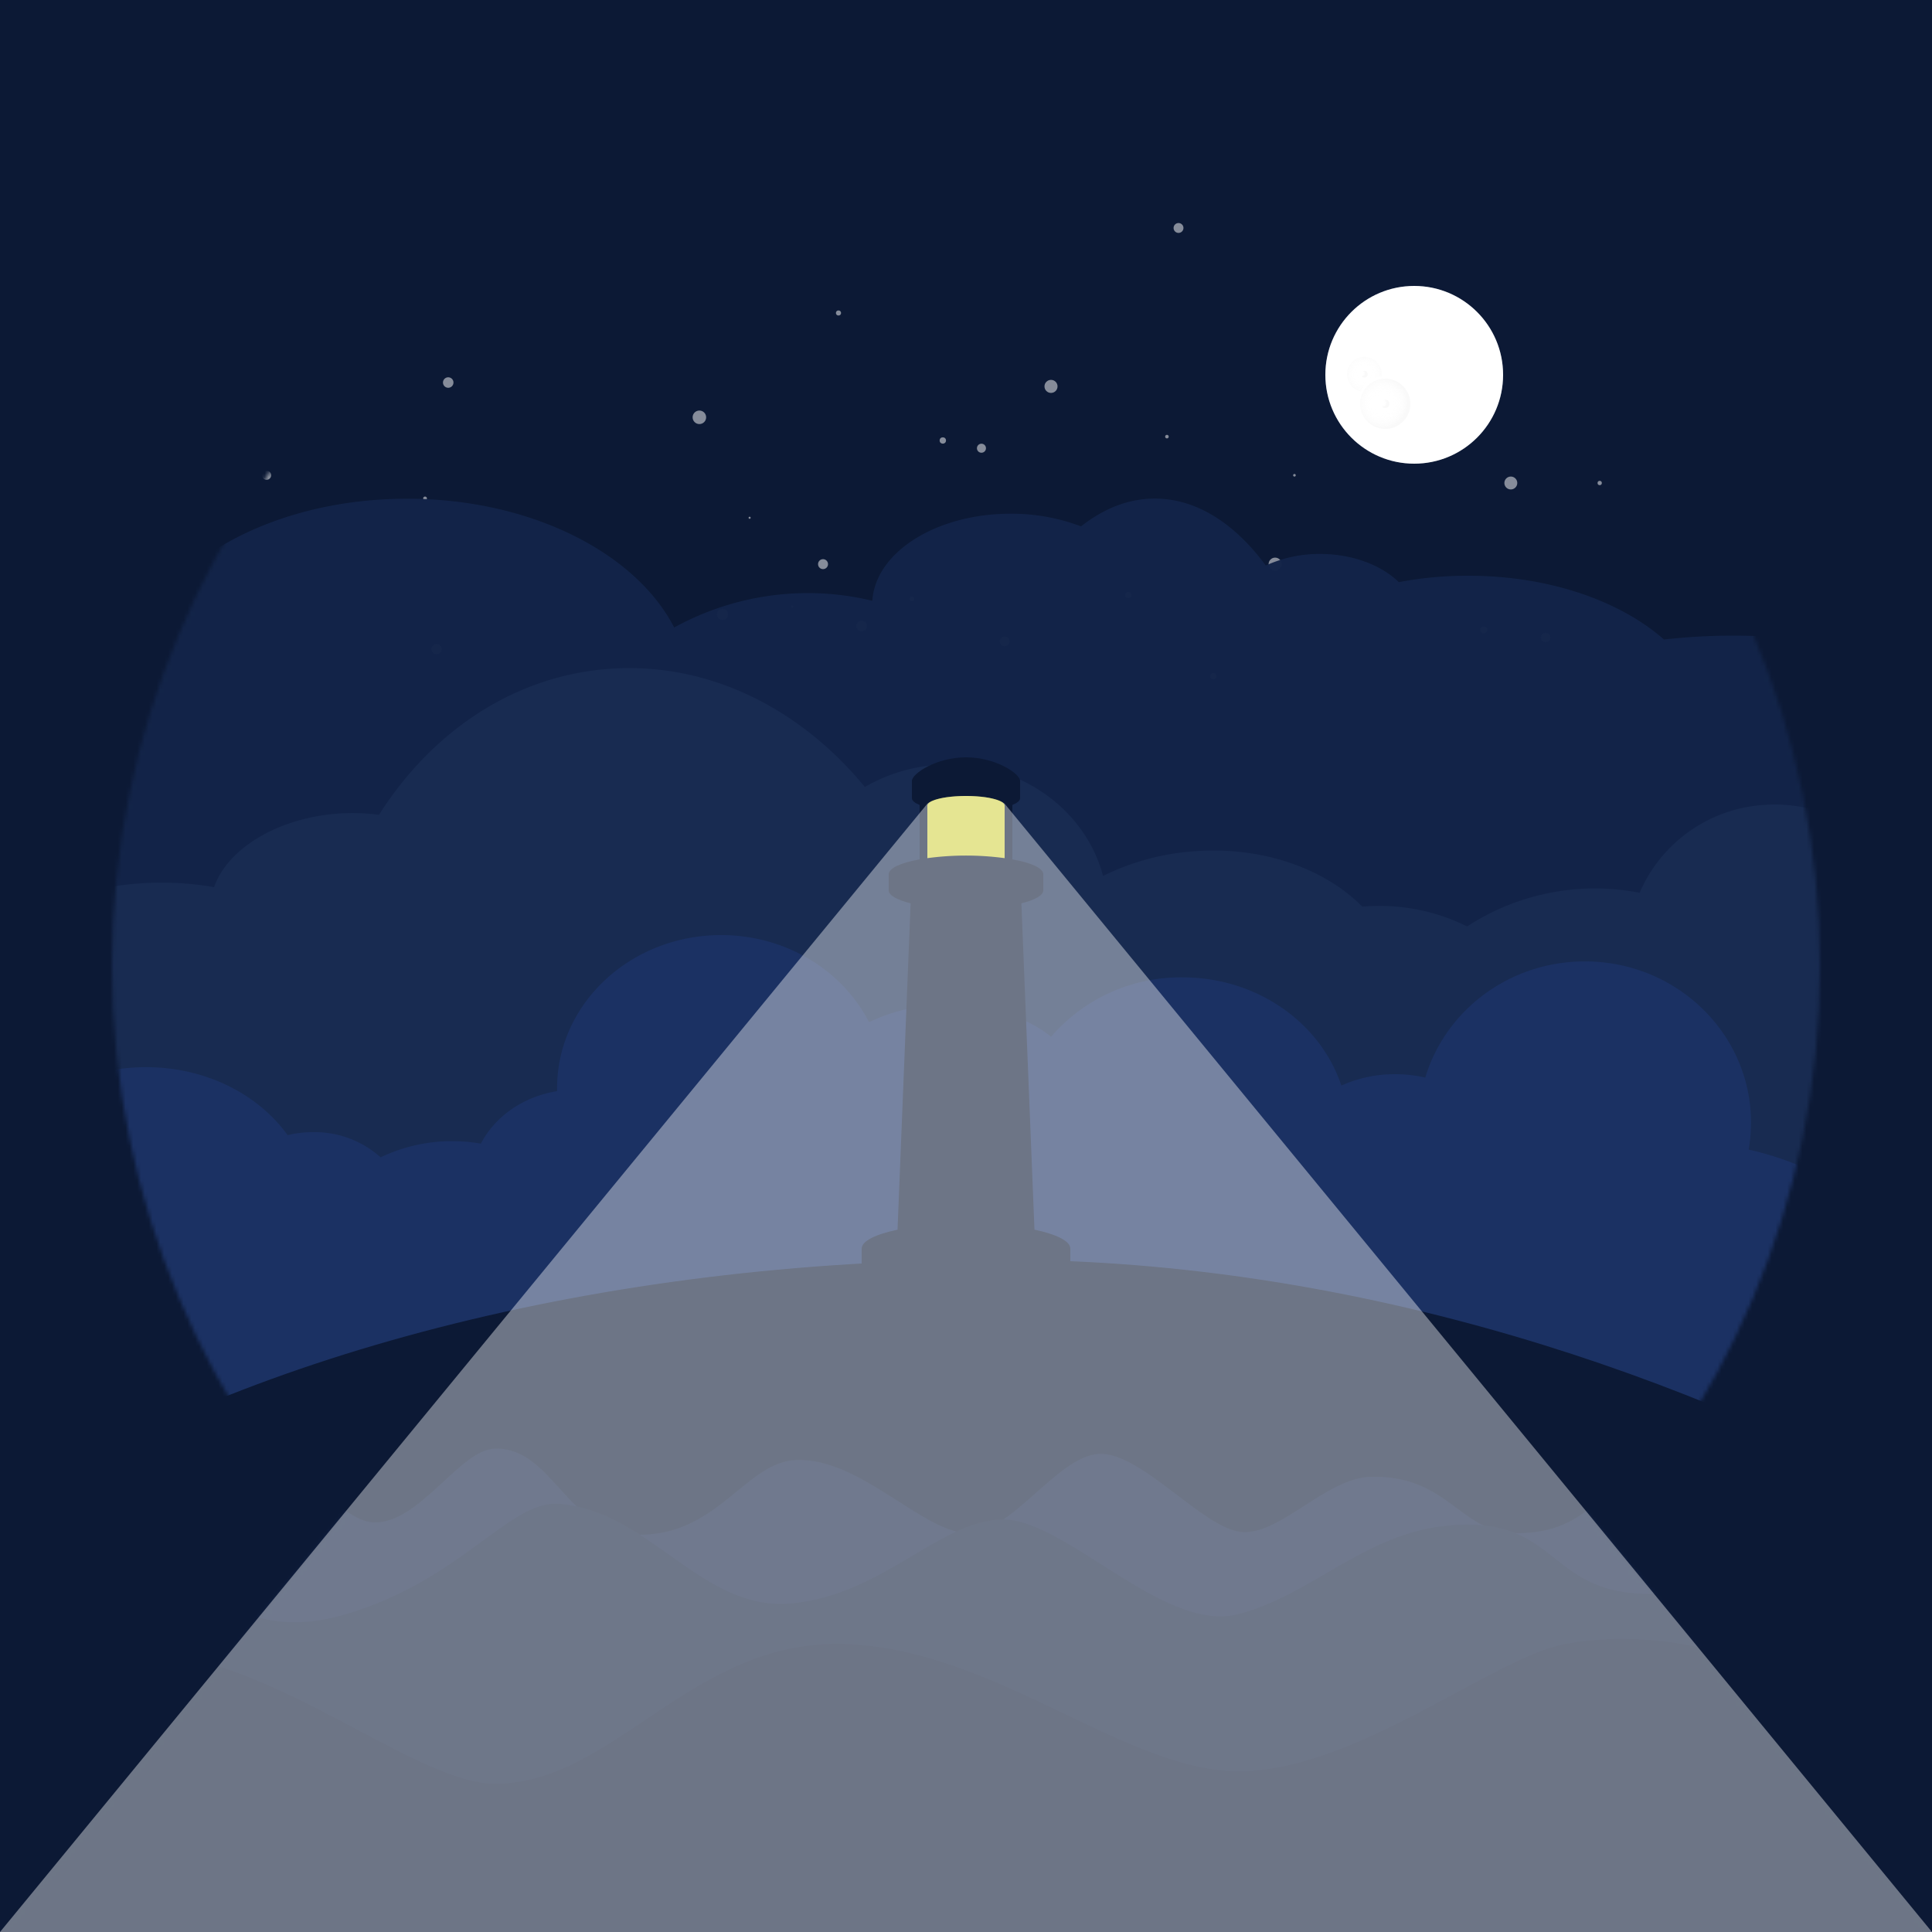 <!-- Copyright: Nicklas Vraa, 2022 -->
<svg class="night" xmlns="http://www.w3.org/2000/svg" xmlns:xlink="http://www.w3.org/1999/xlink" onload="anim()" viewBox="126 0 500 500">
  <defs>
    <radialGradient id="radial-gradient" cx="250" cy="250" r="221" gradientUnits="userSpaceOnUse">
      <stop offset="0" stop-color="#fff"/>
      <stop offset="0.37" stop-color="#fdfdfd"/>
      <stop offset="0.51" stop-color="#f6f6f6"/>
      <stop offset="0.6" stop-color="#ebebeb"/>
      <stop offset="0.68" stop-color="#dadada"/>
      <stop offset="0.75" stop-color="#c4c4c4"/>
      <stop offset="0.8" stop-color="#a8a8a8"/>
      <stop offset="0.86" stop-color="#888"/>
      <stop offset="0.91" stop-color="#626262"/>
      <stop offset="0.95" stop-color="#373737"/>
      <stop offset="0.99" stop-color="#090909"/>
      <stop offset="1"/>
    </radialGradient>
    <mask id="mask" x="0" y="29" width="751" height="454" maskUnits="userSpaceOnUse">
      <g transform="translate(126)">
        <circle cx="250" cy="250" r="221" fill="url(#radial-gradient)"/>
      </g>
    </mask>
    <radialGradient id="radial-gradient-2" cx="353.1" cy="96.83" r="4.47" gradientUnits="userSpaceOnUse">
      <stop offset="0.28" stop-color="#fff" stop-opacity="0"/>
      <stop offset="0.34" stop-color="#fefefe" stop-opacity="0.03"/>
      <stop offset="0.44" stop-color="#fdfdfd" stop-opacity="0.12"/>
      <stop offset="0.57" stop-color="#fafafa" stop-opacity="0.27"/>
      <stop offset="0.7" stop-color="#f6f6f6" stop-opacity="0.47"/>
      <stop offset="0.85" stop-color="#f1f1f1" stop-opacity="0.72"/>
      <stop offset="1" stop-color="#ebebeb"/>
    </radialGradient>
    <radialGradient id="radial-gradient-3" cx="359.5" cy="104.5" r="5.5" gradientTransform="translate(59.64 -19) scale(1.18 1.18)" xlink:href="#radial-gradient-2"/>
    <radialGradient id="radial-gradient-4" cx="359.5" cy="104.5" r="0.92" gradientTransform="translate(59.64 -19) scale(1.18 1.18)" xlink:href="#radial-gradient-2"/>
    <radialGradient id="radial-gradient-5" cx="354.93" cy="98.01" r="0.73" gradientTransform="translate(59.64 -19) scale(1.18 1.18)" xlink:href="#radial-gradient-2"/>
    <mask id="mask-2" x="84.87" y="206" width="582.25" height="294" maskUnits="userSpaceOnUse">
      <g transform="translate(126)">
        <path id="light_mask" d="M500,500H0L240,208s2-2,10-2,10,2,10,2Z" fill="#fff" opacity="0.6" style="mix-blend-mode: overlay"/>
      </g>
    </mask>
  </defs>
  <title>night</title>
  <!-- @auto-fold here -->
  <g style="isolation: isolate">
    <g id="background">
      <rect x="126" width="500" height="500" fill="#0c1935"/>
    </g>
    <g id="landscape">
      <g mask="url(#mask)">
        <g id="sky">
          <g id="stars" opacity="0.5">
            <circle id="star1" cx="398" cy="100" r="1.69" fill="#fff"/>
            <circle id="star2" cx="431" cy="59" r="1.28" fill="#fff"/>
            <circle id="star3" cx="339" cy="146" r="1.29" fill="#fff"/>
            <circle id="star4" cx="517" cy="125" r="1.67" fill="#fff"/>
            <circle id="star5" cx="307" cy="108" r="1.75" fill="#fff"/>
            <circle cx="456" cy="146" r="1.69" fill="#fff"/>
            <circle cx="146" cy="160" r="1.33" fill="#fff"/>
            <circle cx="192" cy="97" r="0.84" fill="#fff"/>
            <circle cx="370" cy="114" r="0.82" fill="#fff"/>
            <circle cx="440" cy="175" r="0.83" fill="#fff"/>
            <circle cx="461" cy="123" r="0.34" fill="#fff"/>
            <circle cx="418" cy="154" r="0.84" fill="#fff"/>
            <circle cx="386" cy="166" r="1.28" fill="#fff"/>
            <circle cx="349" cy="162" r="1.41" fill="#fff"/>
            <circle cx="331" cy="157" r="0.32" fill="#fff"/>
            <circle cx="313" cy="159" r="1.45" fill="#fff"/>
            <circle cx="320" cy="134" r="0.27" fill="#fff"/>
            <circle cx="362" cy="155" r="0.61" fill="#fff"/>
            <circle cx="380" cy="116" r="1.17" fill="#fff"/>
            <circle cx="428" cy="113" r="0.46" fill="#fff"/>
            <circle cx="510" cy="163" r="0.9" fill="#fff"/>
            <circle cx="526" cy="165" r="1.26" fill="#fff"/>
            <circle cx="239" cy="168" r="1.35" fill="#fff"/>
            <circle cx="236" cy="129" r="0.49" fill="#fff"/>
            <circle cx="242" cy="99" r="1.36" fill="#fff"/>
            <circle cx="343" cy="81" r="0.66" fill="#fff"/>
            <circle cx="477" cy="99" r="1.14" fill="#fff"/>
            <circle cx="540" cy="125" r="0.56" fill="#fff"/>
            <circle cx="195" cy="123" r="1.17" fill="#fff"/>
          </g>
          <g id="moon">
            <g id="third_glow">
              <circle cx="492" cy="97" r="1" fill="#fff" opacity="0.2"/>
            </g>
            <g id="second_glow">
              <circle cx="492" cy="97" r="12" fill="#fff" opacity="0.2"/>
            </g>
            <g id="first_glow">
              <circle cx="492" cy="97" r="23" fill="#fff" opacity="0.2"/>
            </g>
            <g id="core">
              <circle cx="492" cy="97" r="23" fill="#fff"/>
            </g>
            <g id="impacts" opacity="0.3">
              <path d="M357.55,97.41a4.75,4.75,0,0,0,.05-.53,4.5,4.5,0,1,0-5.45,4.4A6.46,6.46,0,0,1,357.55,97.41Z" transform="translate(126)" opacity="0.5" fill="url(#radial-gradient-2)"/>
              <circle cx="484.5" cy="104.5" r="6.5" fill="url(#radial-gradient-3)"/>
              <circle cx="484.5" cy="104.5" r="1.08" fill="url(#radial-gradient-4)"/>
              <circle cx="479.1" cy="96.83" r="0.87" fill="url(#radial-gradient-5)"/>
            </g>
          </g>
          <g id="clouds">
            <g id="back_cloud">
              <path d="M539.29,260c-1.15,0-2.29,0-3.43,0,9-9.44,14.18-20.45,14.18-32.23,0-34.94-45.51-63.27-101.64-63.27a163.79,163.79,0,0,0-17.77,1C419.27,155.49,400.82,149,380,149A95.51,95.51,0,0,0,362,150.66c-4.49-4.41-12-7.3-20.42-7.3a33.34,33.34,0,0,0-14,3c-8-10.87-17.93-17.33-28.71-17.33-6.8,0-13.25,2.58-19.1,7.2a50.59,50.59,0,0,0-18.24-3.28c-19.28,0-35,10-35.76,22.54a70.61,70.61,0,0,0-16.82-2,71.82,71.82,0,0,0-34.47,8.91c-10-19.41-37.2-33.33-69.13-33.33-27.88,0-52.12,10.61-64.51,26.23-7-4.86-17.54-7.95-29.31-7.95-15.71,0-29.21,5.51-35.08,13.39A50.87,50.87,0,0,0-55.91,149c-29.14,0-52.77,24.85-52.77,55.5a56.51,56.51,0,0,0,19.38,43q.93,1.4,2,2.76c-17.61,8.56-29.21,23.16-29.21,39.74,0,26.36,29.32,47.73,65.48,47.73,18.91,0,35.94-5.85,47.9-15.2,9.71,9.1,27.52,15.2,47.88,15.2,13.15,0,25.23-2.55,34.76-6.8a65.43,65.43,0,0,0,29.74,6.8c17.21,0,32.38-6,41.34-15.17C165.6,340.12,186.21,351,209,351a71,71,0,0,0,16.16-1.88,85.59,85.59,0,0,0,18,1.88c20.29,0,37.69-6.74,45.08-16.34a187,187,0,0,0,34.08,3,190.86,190.86,0,0,0,28.58-2.1c8.44,9.64,19.25,15.42,31,15.42,11,0,21.19-5.06,29.37-13.59,23.84-1.37,45.35-8.2,61.74-18.62,13.49,11.31,38.11,18.89,66.24,18.89,42.64,0,77.21-17.39,77.21-38.85S581.93,260,539.29,260Z" transform="translate(126)" fill="#132449" opacity="0.98"/>
            </g>
            <g id="mid_cloud">
              <path d="M594.09,249.71c-2.61-32.12-35.87-55.63-74.27-52.5a78.36,78.36,0,0,0-41.88,15.88,38.14,38.14,0,0,0-21.83-4.75,37.7,37.7,0,0,0-31.78,22.71,60.52,60.52,0,0,0-44.63,8.71,51,51,0,0,0-27.14-5.12c-9.83-9.95-26.08-15.75-43.94-14.3a63.23,63.23,0,0,0-23.15,6.35c-4.75-17.91-22.84-30.39-43.29-28.72a43.48,43.48,0,0,0-18.36,5.7c-16.91-20.58-41-32.63-66.74-30.53-24.51,2-45.49,16.44-59,37.74a51.12,51.12,0,0,0-11-.29c-15.64,1.27-28.28,9.23-31.68,19a79.56,79.56,0,0,0-19.92-.91c-22.57,1.83-42.37,13-56.57,29.9a51.74,51.74,0,0,0-25.64-1.26c-23.76,4.6-40.8,23.2-38.08,41.54a25.92,25.92,0,0,0,2.35,7.53,50.59,50.59,0,0,0-12.64,38.09,50.74,50.74,0,0,0,15.67,33,35,35,0,0,0-3.78,18.65c2,24.5,30.3,42.19,63.22,39.51,16.75-1.36,31.46-7.75,41.62-16.91a79.39,79.39,0,0,0,56.23-3.79c5.41,13.67,23,22.78,43,21.15,17.7-1.44,32.17-10.89,37.42-23,1.5,0,3-.11,4.54-.24a85.63,85.63,0,0,0,34.57-10.21c7.22,15.42,22,25.46,38.1,24.14,15-1.21,27.19-11.89,32.57-26.53,11.79,6.47,27.15,9.77,43.65,8.43a80.75,80.75,0,0,0,36.88-11.94c6.5,20.35,31.19,34.18,59.36,31.89,26.88-2.19,48.26-18.35,52.88-38.17A80.19,80.19,0,0,0,492,394c38.83-3.16,68.11-32.64,65.41-65.85a52.44,52.44,0,0,0-5.61-19.64C578.36,298.36,596.16,275.16,594.09,249.71Z" transform="translate(126)" fill="#182b51"/>
            </g>
            <g id="front_cloud">
              <path d="M501.83,337.71c-1.25,0-2.49.05-3.72.12-2.6-19-20.95-34.75-45.56-40.32a40.06,40.06,0,0,0,.61-7c0-23-19.25-41.7-43-41.7-19.58,0-36.1,12.7-41.3,30.07A34.16,34.16,0,0,0,361,278a33.72,33.72,0,0,0-13.86,2.94c-5.39-16.21-21.76-28-41.11-28a44.27,44.27,0,0,0-34,15.37c-6.33-5.08-15.87-8.31-26.54-8.31a46.71,46.71,0,0,0-20.59,4.54C218.08,251.21,203.5,242,186.62,242c-23.44,0-42.45,17.75-42.45,39.65,0,.25,0,.49,0,.74-8.78,1.4-16.09,6.58-19.72,13.58a43.67,43.67,0,0,0-7.46-.64,42.72,42.72,0,0,0-18.49,4.19A25.53,25.53,0,0,0,81,293a28.08,28.08,0,0,0-6.57.77c-7.58-10.55-21.15-17.59-36.65-17.59-23.75,0-43,16.53-43,36.92a31.52,31.52,0,0,0,.28,4.14c-.47,0-.94,0-1.41,0-24.38,0-44.14,18.06-44.14,40.34s19.76,40.34,44.14,40.34c1.54,0,3.06-.08,4.56-.22C-1.14,422.8,20.88,443,48,443a51,51,0,0,0,39.34-18c23-1.77,42.45-14.83,51.47-33A50.11,50.11,0,0,0,153,394a48,48,0,0,0,18.77-3.64c6.43,12.52,20.28,21.19,36.35,21.19,15.59,0,29.1-8.16,35.76-20.08a55.73,55.73,0,0,0,33.89-.22A42.49,42.49,0,0,0,283.34,411c-12.4.25-22.34,7.31-22.34,16,0,8.84,10.3,16,23,16,11.9,0,21.69-6.29,22.88-14.34a32.5,32.5,0,0,0,6.5.67c10.69,0,20.27-5.24,26.8-13.52C346,420.78,355.4,424,366,424a45.32,45.32,0,0,0,19.53-4.16,73,73,0,0,0,28,5.38c24.26,0,44.79-11,51.77-26.19,8.92,7.67,22,12.52,36.51,12.52,26.88,0,48.67-16.53,48.67-36.92S528.71,337.71,501.83,337.71Z" transform="translate(126)" fill="#1b3163"/>
            </g>
          </g>
        </g>
      </g>
      <path id="hill" d="M500,500V391c-61-33.85-146.66-65-241.5-65-104,0-197,25.32-258.5,65.08V500Z" transform="translate(126)" fill="#0c1935"/>
    </g>
    <g mask="url(#mask-2)">
      <g id="sea" opacity="0.5">
        <g id="back_wave">
          <path d="M-41.13,400S-21.22,374.5-11,375.1c11.78.68,22.63,18.48,38.09,16.66,16.71-2,23.75-16.58,33.08-16.66C76.11,375,87.48,393.68,96.67,394c11.82.46,22.28-18.82,31.37-19.09,15-.46,18.71,21.88,36.82,22.27,20.91.46,28.06-18.89,41.24-19.34,16.38-.57,32.29,18.3,43.9,18.89s23.51-19.94,34.42-20.46,26.75,19.15,36.76,20.19,22-14.05,33.71-14.28c20.05-.39,22.89,14.55,37.44,14.61,20.91.08,21.56-15,35.2-15S448.4,399.73,468.65,400c16.6.23,16.4-18.32,29.24-17.68,17.1.84,43.24,12.61,43.24,12.61v91.41H-41.13Z" transform="translate(126)" fill="#1b3163"/>
        </g>
        <g id="mid_wave">
          <path d="M-41.13,427.5s39.44-41.62,64.76-32.37,35.56,31.47,65.7,22.67,42.54-29.69,55.45-28.62c23.7,2,36.88,28.1,60.28,25.76s37.66-21,53.94-21.7,42,29.41,61.26,24.54,32.74-21,54.74-23c27-2.42,25.35,15.53,47.65,17.53s33.12-15.2,59.32-13.75,49.51,18.38,59.16,21.69v76.63H-40.5Z" transform="translate(126)" fill="#132449"/>
        </g>
        <g id="front_wave">
          <path d="M-41.13,458.4s60.59-35.42,90-29.19,61,32.43,79.18,32.43c31,0,50.82-37.41,90.5-36.17s73.73,34.17,103.85,32.93,64.8-29.83,82.95-33c34.05-5.9,61.86,10.3,100.05,23.9,32.23,12.25,35.72,12.32,35.72,12.32V500H-41.13Z" transform="translate(126)" fill="#0c1935"/>
        </g>
      </g>
    </g>
    <g id="lighthouse">
      <g id="pillar">
        <path d="M267.72,318.23l-3.39-84.45c3.5-.87,5.67-2.06,5.67-3.36v-4.16c0-1.58-3.15-3-8-3.85V208.32c1.26-.51,2-1.1,2-1.74V202.1c0-1.86-6.26-6.1-14-6.1s-14,4.24-14,6.1v4.48c0,.64.75,1.23,2,1.74v14.09c-4.85.87-8,2.27-8,3.85v4.16c0,1.3,2.17,2.49,5.67,3.36l-3.39,84.46c-5.68,1.19-9.28,2.94-9.28,4.9v10.4c0,3.6,12.09,6.51,27,6.51s27-2.91,27-6.51v-10.4C277,321.18,273.4,319.43,267.72,318.23Z" transform="translate(126)" fill="#0c1935"/>
      </g>
      <g id="torch">
        <path d="M260,222.09v-13.6c0-1.38-4.48-2.49-10-2.49s-10,1.11-10,2.49v13.6a75,75,0,0,1,20,0Z" transform="translate(126)" fill="#d3d34a"/>
      </g>
      <g id="light_cone" data-name="light_mask">
        <path d="M500,500H0L240,208s2-2,10-2,10,2,10,2Z" transform="translate(126)" fill="#fff" opacity="0.4" style="mix-blend-mode: overlay"/>
      </g>
    </g>
  </g>

  <!-- GSAP -->
  <script type="text/javascript" xlink:href="https://cdnjs.cloudflare.com/ajax/libs/gsap/2.0.1/TweenMax.min.js"/>

  <!-- Custom animation -->
  <script type="text/javascript">

    // Sets up master timeline
    function anim() {

      var master = new TimelineMax({repeat:-1});
      master.add(waves(), 0).add(clouds(), 0).add(moon(), 0).add(stars(), 0);
      master.timeScale(1.6);
      master.running = true;

      var light = {
        mask  : document.getElementById('light_mask'),
        cone  : document.getElementById('light_cone'),
        torch : document.getElementById('torch'),
        isOn  : false
      };

      var beam = new TimelineMax({paused:true});
      beam.from(light.cone, 2, {scaleX: 0, transformOrigin:'50% 0%'}, 0)
          .from(light.mask, 2, {scaleX: 0, transformOrigin:'50% 0%'}, 0)
          .from(light.torch, 2, {opacity: 0}, 0);

      // Makes the moon a toggle button.
      document.getElementById("moon").addEventListener("click", function(){
        if (!master.running) {
          master.running = true;
          master.resume();
        } else {
          master.running = false;
          master.pause();
        }
      });

      // Makes the lighthouse a toggle button.
      document.getElementById("lighthouse").addEventListener("click", function(){
        if (!light.isOn) {
          light.isOn = true;
          beam.restart();
        } else {
          light.isOn = false;
          beam.play().reverse();
        }
      });

      // Creates timeline for wave animation.
      function waves() {
        var tl = new TimelineMax({repeat:3, yoyo:true});
        tl.to(document.getElementById('front_wave'), 5, {x:30, y:2, ease:Power1.easeInOut}, 0)
          .to(document.getElementById('mid_wave'), 5, {x:20, y:2, ease:Power1.easeInOut}, 0)
          .to(document.getElementById('back_wave'), 5, {x:10, ease:Power1.easeInOut}, 0);
        return tl;
      }

      // Creates timeline for cloud animation.
      function clouds() {
        var tl = new TimelineMax({repeat:3, yoyo:true});
        tl.to(document.getElementById('front_cloud'), 5, {y:8, ease:Power1.easeInOut}, 0)
          .to(document.getElementById('mid_cloud'), 5, {y:6, ease:Power1.easeInOut}, 0)
          .to(document.getElementById('back_cloud'), 5, {y:4, ease:Power1.easeInOut}, 0);
        return tl;
      }

      // Creates timeline for moon animation.
      function moon() {
        var tl = new TimelineMax({repeat:1});
        tl.to(document.getElementById('first_glow'), 10, {scale:1.8, opacity:0, transformOrigin:'50% 50%'}, 0)
          .to(document.getElementById('second_glow'), 10, {scale:3.2, opacity:0, transformOrigin:'50% 50%'}, 0)
          .to(document.getElementById('third_glow'), 10, {scale:34, opacity:0, transformOrigin:'50% 50%'}, 0);
        return tl;
      }

      // Creates timeline for star animation.
      function stars() {
        var tl = new TimelineMax({repeat:1, yoyo:true});
        tl.to(document.getElementById('star1'), 6, {opacity:0.2}, 0)
          .to(document.getElementById('star2'), 6, {opacity:0.2}, 1)
          .to(document.getElementById('star3'), 6, {opacity:0.2}, 2)
          .to(document.getElementById('star4'), 6, {opacity:0.2}, 3)
          .to(document.getElementById('star5'), 6, {opacity:0.2}, 4);
        return tl;
      }
    }

  </script>
</svg>
